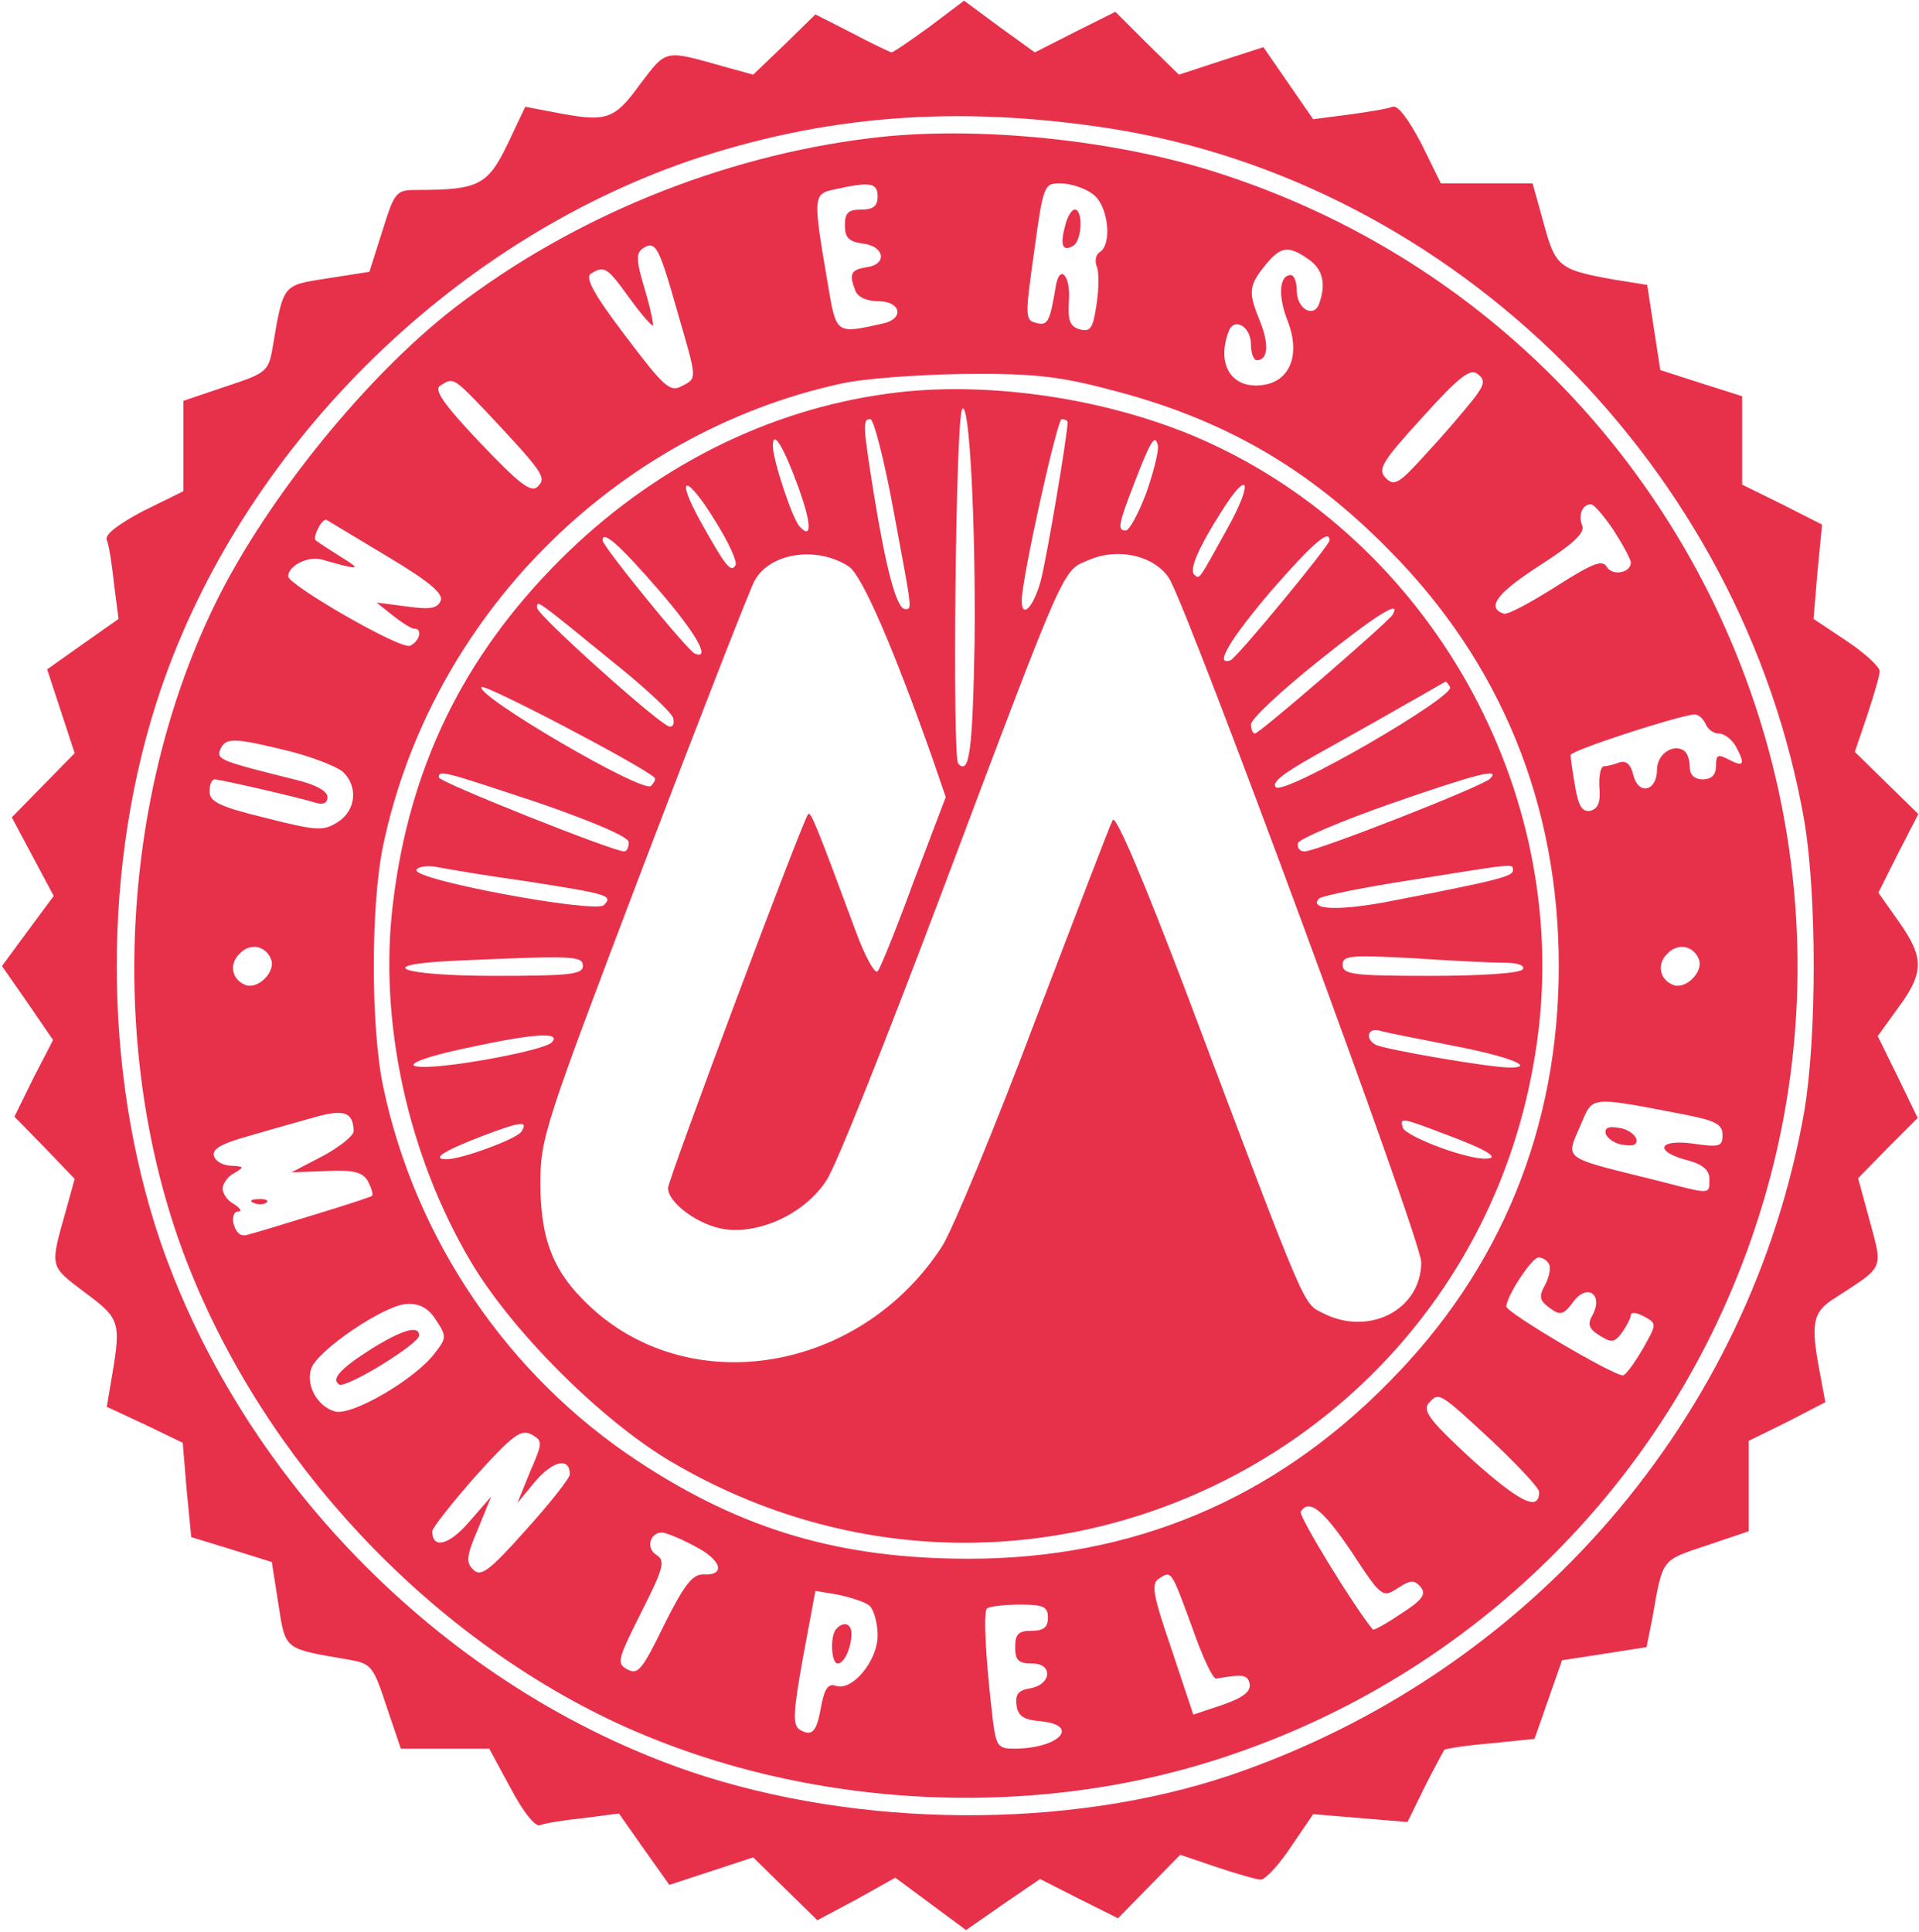 <?xml version="1.0" standalone="no"?>
<!DOCTYPE svg PUBLIC "-//W3C//DTD SVG 20010904//EN"
 "http://www.w3.org/TR/2001/REC-SVG-20010904/DTD/svg10.dtd">
<svg version="1.0" xmlns="http://www.w3.org/2000/svg"
 width="293pt" height="295pt" viewBox="0 0 293 295"
 preserveAspectRatio="xMidYMid meet">

<g transform="translate(0,295) scale(0.1,-0.1)"
fill="#E7314b" stroke="none">
<path d="M1419 2909 c-29 -21 -55 -39 -58 -39 -3 1 -31 14 -61 30 l-55 28 -47
-46 -48 -46 -47 13 c-89 25 -85 26 -126 -28 -40 -55 -51 -58 -133 -42 l-42 8
-27 -57 c-30 -62 -44 -70 -136 -70 -34 0 -36 -1 -55 -62 l-20 -63 -64 -10
c-70 -11 -67 -8 -84 -107 -6 -35 -10 -38 -71 -58 l-65 -22 0 -69 0 -69 -61
-30 c-38 -20 -59 -36 -56 -44 3 -7 8 -37 11 -67 l7 -54 -54 -38 -55 -39 21
-64 21 -64 -48 -49 -48 -49 32 -60 32 -60 -40 -54 -39 -53 39 -56 39 -57 -30
-58 -29 -59 46 -47 46 -48 -13 -47 c-25 -89 -26 -85 28 -126 54 -40 56 -45 42
-128 l-8 -47 58 -27 58 -28 6 -72 7 -72 62 -19 61 -19 10 -64 c11 -71 8 -68
107 -85 35 -6 38 -10 58 -71 l22 -65 67 0 68 0 33 -61 c19 -36 37 -58 44 -56
7 3 37 8 67 11 l54 7 38 -54 39 -55 64 21 64 21 49 -48 49 -48 60 32 59 33 54
-40 54 -40 56 39 57 39 59 -30 60 -30 48 49 47 48 56 -19 c30 -10 61 -19 67
-19 7 0 28 23 46 50 l34 50 72 -6 72 -6 26 53 c15 30 29 55 30 57 2 2 33 7 70
10 l68 7 21 60 21 60 65 10 64 10 9 45 c16 91 13 87 82 110 l65 22 0 69 0 69
59 29 58 30 -8 43 c-15 78 -12 95 24 117 74 48 72 42 52 116 l-18 66 45 46 46
46 -30 62 -31 63 31 43 c40 54 40 77 1 132 l-31 44 30 60 31 60 -49 48 -48 47
19 56 c10 30 19 61 19 67 0 7 -23 28 -50 46 l-51 34 6 72 7 72 -61 31 -61 30
0 68 0 67 -63 20 -62 20 -10 65 -10 65 -50 8 c-84 15 -90 19 -108 86 l-17 61
-70 0 -70 0 -30 61 c-20 38 -36 59 -44 56 -7 -3 -37 -8 -67 -12 l-54 -7 -38
55 -38 55 -65 -21 -64 -21 -49 48 -48 48 -62 -31 -61 -31 -54 39 -54 40 -53
-40z m275 -155 c529 -83 967 -519 1061 -1058 19 -114 19 -328 0 -442 -82 -469
-418 -858 -875 -1014 -248 -84 -569 -82 -826 5 -369 126 -681 438 -809 809
-89 262 -89 579 0 842 125 368 439 681 806 808 207 70 409 86 643 50z"/>
<path d="M1328 2739 c-227 -28 -453 -120 -634 -259 -133 -103 -283 -287 -362
-445 -146 -293 -168 -675 -56 -987 109 -301 349 -571 639 -716 284 -141 644
-167 951 -66 356 116 643 383 784 729 279 682 -82 1460 -784 1689 -160 53
-378 75 -538 55z m12 -89 c0 -15 -7 -20 -25 -20 -20 0 -25 -5 -25 -24 0 -19 6
-25 28 -28 33 -4 37 -32 5 -36 -24 -4 -27 -10 -17 -36 4 -10 18 -16 35 -16 35
0 40 -27 7 -34 -72 -16 -71 -17 -84 60 -23 135 -23 138 11 145 54 12 65 10 65
-11z m328 4 c24 -16 31 -77 11 -89 -6 -4 -8 -14 -4 -23 3 -8 3 -34 -1 -58 -5
-35 -9 -41 -25 -37 -15 4 -19 13 -17 44 3 38 -14 57 -20 22 -9 -54 -12 -61
-30 -56 -17 4 -17 10 -3 109 14 102 15 104 40 104 15 0 37 -7 49 -16z m-634
-179 c31 -107 31 -102 6 -115 -17 -9 -27 0 -85 77 -48 63 -62 89 -53 95 21 13
25 10 59 -37 18 -25 34 -43 36 -42 1 2 -4 27 -13 57 -13 43 -13 54 -2 61 19
12 24 3 52 -96z m964 79 c22 -15 27 -38 16 -68 -8 -22 -34 -8 -34 20 0 13 -4
24 -9 24 -18 0 -20 -32 -5 -70 20 -51 4 -93 -39 -98 -47 -6 -70 32 -51 82 8
22 34 8 34 -20 0 -13 4 -24 9 -24 17 0 19 24 5 59 -18 44 -18 54 7 85 24 30
36 32 67 10z m252 -213 c-11 -14 -42 -51 -70 -81 -44 -49 -51 -53 -64 -40 -13
13 -7 24 56 93 56 62 73 75 84 66 12 -9 11 -16 -6 -38z m-559 15 c174 -44 305
-119 429 -245 172 -173 260 -390 260 -636 0 -246 -88 -463 -260 -636 -176
-179 -391 -269 -641 -269 -196 0 -346 44 -505 149 -199 131 -340 339 -389 572
-19 90 -19 278 0 368 73 348 352 629 698 705 34 8 119 14 188 15 103 1 144 -3
220 -23z m-950 -33 c89 -95 94 -102 80 -116 -10 -10 -28 4 -88 67 -55 58 -71
81 -61 87 20 13 20 13 69 -38z m1723 -183 c14 -22 26 -44 26 -49 0 -16 -29
-21 -37 -6 -7 11 -23 4 -78 -31 -38 -24 -73 -43 -79 -41 -27 9 -11 31 54 73
50 32 70 50 66 61 -7 16 0 33 13 33 5 0 20 -18 35 -40z m-1872 -40 c62 -37 85
-56 81 -67 -5 -12 -16 -14 -52 -9 l-46 6 25 -20 c14 -11 28 -20 33 -20 13 0 7
-20 -7 -26 -15 -6 -186 93 -186 106 0 16 30 31 50 26 60 -17 64 -17 30 4 -19
12 -36 23 -38 25 -5 5 10 35 17 31 3 -2 45 -27 93 -56z m2012 -255 c3 -8 12
-15 20 -15 9 0 20 -9 26 -19 15 -28 13 -33 -10 -21 -17 9 -20 8 -20 -10 0 -13
-7 -20 -20 -20 -13 0 -20 7 -20 19 0 11 -4 22 -9 25 -17 11 -41 -6 -41 -29 0
-33 -28 -40 -36 -9 -4 17 -11 23 -21 20 -8 -3 -19 -6 -24 -6 -5 0 -8 -14 -7
-32 2 -23 -2 -33 -14 -36 -12 -2 -18 7 -23 37 -4 23 -7 44 -7 48 0 7 160 59
188 62 7 1 14 -6 18 -14z m-2166 -41 c37 -9 75 -24 85 -32 24 -22 21 -59 -7
-77 -22 -14 -31 -14 -110 6 -70 17 -86 25 -86 40 0 11 3 19 8 19 8 0 130 -28
155 -36 11 -3 17 0 17 9 0 9 -18 19 -47 26 -116 29 -122 31 -117 46 8 19 20
19 102 -1z m-24 -319 c7 -19 -20 -46 -39 -39 -21 8 -26 32 -9 48 16 17 40 12
48 -9z m2180 0 c7 -19 -20 -46 -39 -39 -21 8 -26 32 -9 48 16 17 40 12 48 -9z
m-26 -236 c51 -10 62 -15 62 -32 0 -18 -5 -19 -46 -13 -54 7 -58 -13 -6 -26
22 -6 32 -15 32 -28 0 -24 3 -24 -74 -4 -156 39 -146 31 -121 90 17 40 13 40
153 13z m-2028 -26 c0 -7 -21 -24 -47 -38 l-48 -25 54 2 c42 2 55 -2 63 -16 5
-10 8 -19 6 -22 -3 -2 -43 -15 -89 -29 -46 -14 -91 -28 -100 -30 -11 -4 -18 2
-22 15 -3 11 0 20 6 20 7 0 4 5 -5 11 -10 5 -18 16 -18 24 0 8 8 19 18 24 15
9 15 10 -4 11 -12 0 -24 6 -27 14 -4 11 9 19 51 31 31 9 77 22 102 29 46 13
59 8 60 -21z m1825 -203 c3 -5 1 -19 -6 -32 -10 -18 -8 -24 7 -35 16 -12 21
-11 36 9 21 29 46 12 30 -19 -9 -15 -6 -22 10 -32 19 -12 23 -11 35 5 7 10 13
22 13 26 0 5 9 4 20 -2 20 -11 20 -11 -2 -50 -13 -22 -26 -40 -30 -40 -16 0
-178 96 -178 105 0 16 39 75 49 75 6 0 13 -4 16 -10z m-1699 -86 c16 -24 16
-27 -2 -50 -30 -40 -128 -97 -153 -89 -27 8 -44 40 -36 65 9 28 114 99 147 99
19 1 33 -7 44 -25z m1613 -185 c39 -37 71 -71 71 -77 0 -30 -28 -17 -101 48
-64 59 -77 75 -68 87 16 18 15 19 98 -58z m-1470 -47 l-19 -47 28 34 c27 31
52 36 52 10 0 -6 -30 -44 -67 -85 -56 -63 -69 -72 -80 -61 -12 11 -11 21 7 63
l20 49 -34 -39 c-30 -35 -56 -42 -56 -14 0 5 30 43 66 84 56 62 69 72 85 64
18 -10 18 -12 -2 -58z m1255 -122 c45 -69 47 -70 70 -55 20 13 25 13 35 2 9
-11 3 -20 -30 -41 -22 -15 -42 -26 -43 -24 -29 35 -114 174 -110 180 13 20 34
3 78 -62z m-1003 9 c41 -21 48 -45 12 -43 -16 0 -29 -17 -59 -77 -33 -68 -40
-77 -56 -68 -17 9 -15 15 21 87 35 69 37 79 23 88 -16 10 -10 34 9 34 5 0 28
-9 50 -21z m760 -126 c15 -43 31 -77 36 -76 41 7 48 6 51 -8 2 -12 -10 -21
-41 -32 l-45 -15 -33 99 c-29 85 -32 101 -19 109 19 12 18 13 51 -77z m-493
35 c6 -6 12 -26 12 -45 0 -39 -39 -86 -64 -77 -11 4 -17 -4 -22 -30 -7 -41
-14 -48 -33 -37 -11 7 -10 27 5 110 l19 102 35 -6 c19 -4 41 -11 48 -17z m272
-18 c0 -15 -7 -20 -25 -20 -20 0 -25 -5 -25 -25 0 -20 5 -25 26 -25 33 0 29
-33 -4 -38 -17 -3 -22 -9 -20 -25 2 -17 11 -23 36 -25 63 -6 29 -42 -40 -42
-24 0 -27 4 -32 43 -11 93 -15 165 -9 171 3 3 26 6 50 6 36 0 43 -3 43 -20z"/>
<path d="M1626 2604 c-8 -29 -3 -39 13 -29 13 8 15 55 2 55 -5 0 -12 -12 -15
-26z"/>
<path d="M1356 2349 c-186 -25 -361 -114 -501 -254 -148 -148 -230 -317 -255
-524 -22 -179 22 -383 118 -546 63 -107 200 -244 307 -307 554 -326 1254 26
1325 667 41 377 -179 753 -529 900 -142 59 -321 84 -465 64z m132 -381 c-3
-166 -8 -202 -25 -184 -9 9 -4 527 6 541 11 18 21 -176 19 -357z m-124 204
c29 -156 29 -152 18 -152 -13 0 -29 61 -47 171 -18 112 -18 119 -6 119 5 0 21
-62 35 -138z m266 133 c0 -19 -32 -208 -41 -242 -11 -40 -29 -59 -29 -30 0 33
54 277 61 277 5 0 9 -2 9 -5z m-411 -99 c20 -55 21 -81 2 -60 -11 11 -41 102
-41 123 0 26 16 0 39 -63z m531 -9 c-12 -32 -26 -57 -31 -57 -13 0 -12 8 12
70 26 68 33 79 37 59 1 -9 -7 -41 -18 -72z m-657 -44 c20 -32 33 -61 30 -66
-7 -12 -15 -2 -53 66 -41 74 -22 74 23 0z m781 -10 c-45 -81 -42 -78 -51 -70
-7 8 7 41 42 96 42 67 49 46 9 -26z m-869 -93 c58 -67 81 -108 56 -98 -11 4
-141 164 -141 173 0 16 25 -6 85 -75z m1025 75 c0 -8 -142 -180 -151 -183 -26
-10 -1 32 62 106 63 72 89 95 89 77z m-734 -40 c20 -13 68 -124 127 -291 l21
-61 -49 -129 c-26 -71 -51 -133 -55 -137 -4 -5 -19 22 -33 60 -60 162 -69 184
-73 180 -8 -8 -214 -558 -214 -571 0 -23 48 -58 88 -63 54 -7 122 25 154 75
14 20 93 219 177 442 194 515 182 487 226 506 44 18 98 5 120 -29 29 -46 385
-1010 385 -1044 0 -73 -80 -114 -150 -78 -31 16 -22 -6 -210 493 -62 163 -106
268 -111 260 -4 -7 -57 -146 -119 -308 -61 -162 -125 -316 -141 -342 -120
-187 -371 -236 -528 -102 -63 55 -85 104 -86 194 0 73 5 87 158 490 87 228
163 423 169 433 23 43 95 54 144 22z m-361 -145 c50 -40 92 -79 93 -87 2 -9
-1 -14 -7 -12 -19 7 -201 170 -201 181 0 12 -4 15 115 -82z m1191 71 c-9 -13
-203 -181 -210 -181 -3 0 -6 6 -6 14 0 8 46 51 101 95 91 73 130 97 115 72z
m-1127 -248 c3 -2 0 -8 -5 -13 -12 -12 -267 137 -259 151 4 6 241 -118 264
-138z m1215 138 c9 -14 -253 -166 -266 -153 -7 7 11 21 59 48 37 21 97 54 133
75 36 20 66 38 67 38 1 1 4 -3 7 -8z m-1391 -177 c86 -30 137 -52 137 -60 0
-8 -3 -14 -7 -14 -17 0 -283 106 -283 113 0 12 8 9 153 -39z m1452 37 c-12
-12 -265 -111 -283 -111 -8 0 -12 6 -10 13 2 6 65 33 139 59 135 47 171 56
154 39z m-1475 -156 c128 -20 137 -22 122 -37 -13 -13 -295 39 -286 54 3 5 18
7 32 4 15 -3 74 -13 132 -21z m1510 16 c0 -9 -22 -15 -182 -46 -80 -16 -131
-15 -114 3 4 4 67 17 139 28 163 26 157 26 157 15z m-1420 -146 c0 -13 -22
-15 -135 -15 -143 0 -189 17 -62 23 182 8 197 8 197 -8z m1407 5 c20 0 32 -4
28 -10 -4 -6 -62 -10 -141 -10 -118 0 -134 2 -134 17 0 14 12 15 107 10 58 -4
121 -7 140 -7z m-82 -126 c85 -16 133 -34 90 -34 -31 0 -193 28 -205 35 -17
10 -11 27 8 21 9 -3 58 -12 107 -22z m-1373 4 c-11 -11 -140 -36 -191 -37 -44
-1 -11 14 67 30 97 21 141 24 124 7z m-46 -136 c-7 -11 -91 -42 -114 -42 -25
0 -4 13 56 36 58 22 69 23 58 6z m1411 -4 c65 -24 87 -38 58 -37 -32 1 -118
34 -123 47 -5 16 -3 16 65 -10z"/>
<path d="M2452 1218 c3 -7 15 -15 27 -16 16 -3 22 1 19 10 -3 7 -15 15 -27 16
-16 3 -22 -1 -19 -10z"/>
<path d="M388 1113 c7 -3 16 -2 19 1 4 3 -2 6 -13 5 -11 0 -14 -3 -6 -6z"/>
<path d="M568 891 c-49 -31 -63 -47 -50 -55 11 -6 122 62 122 75 0 16 -25 9
-72 -20z"/>
<path d="M1277 463 c-10 -10 -8 -53 2 -53 10 0 21 24 21 46 0 15 -12 19 -23 7z"/>
</g>
</svg>
